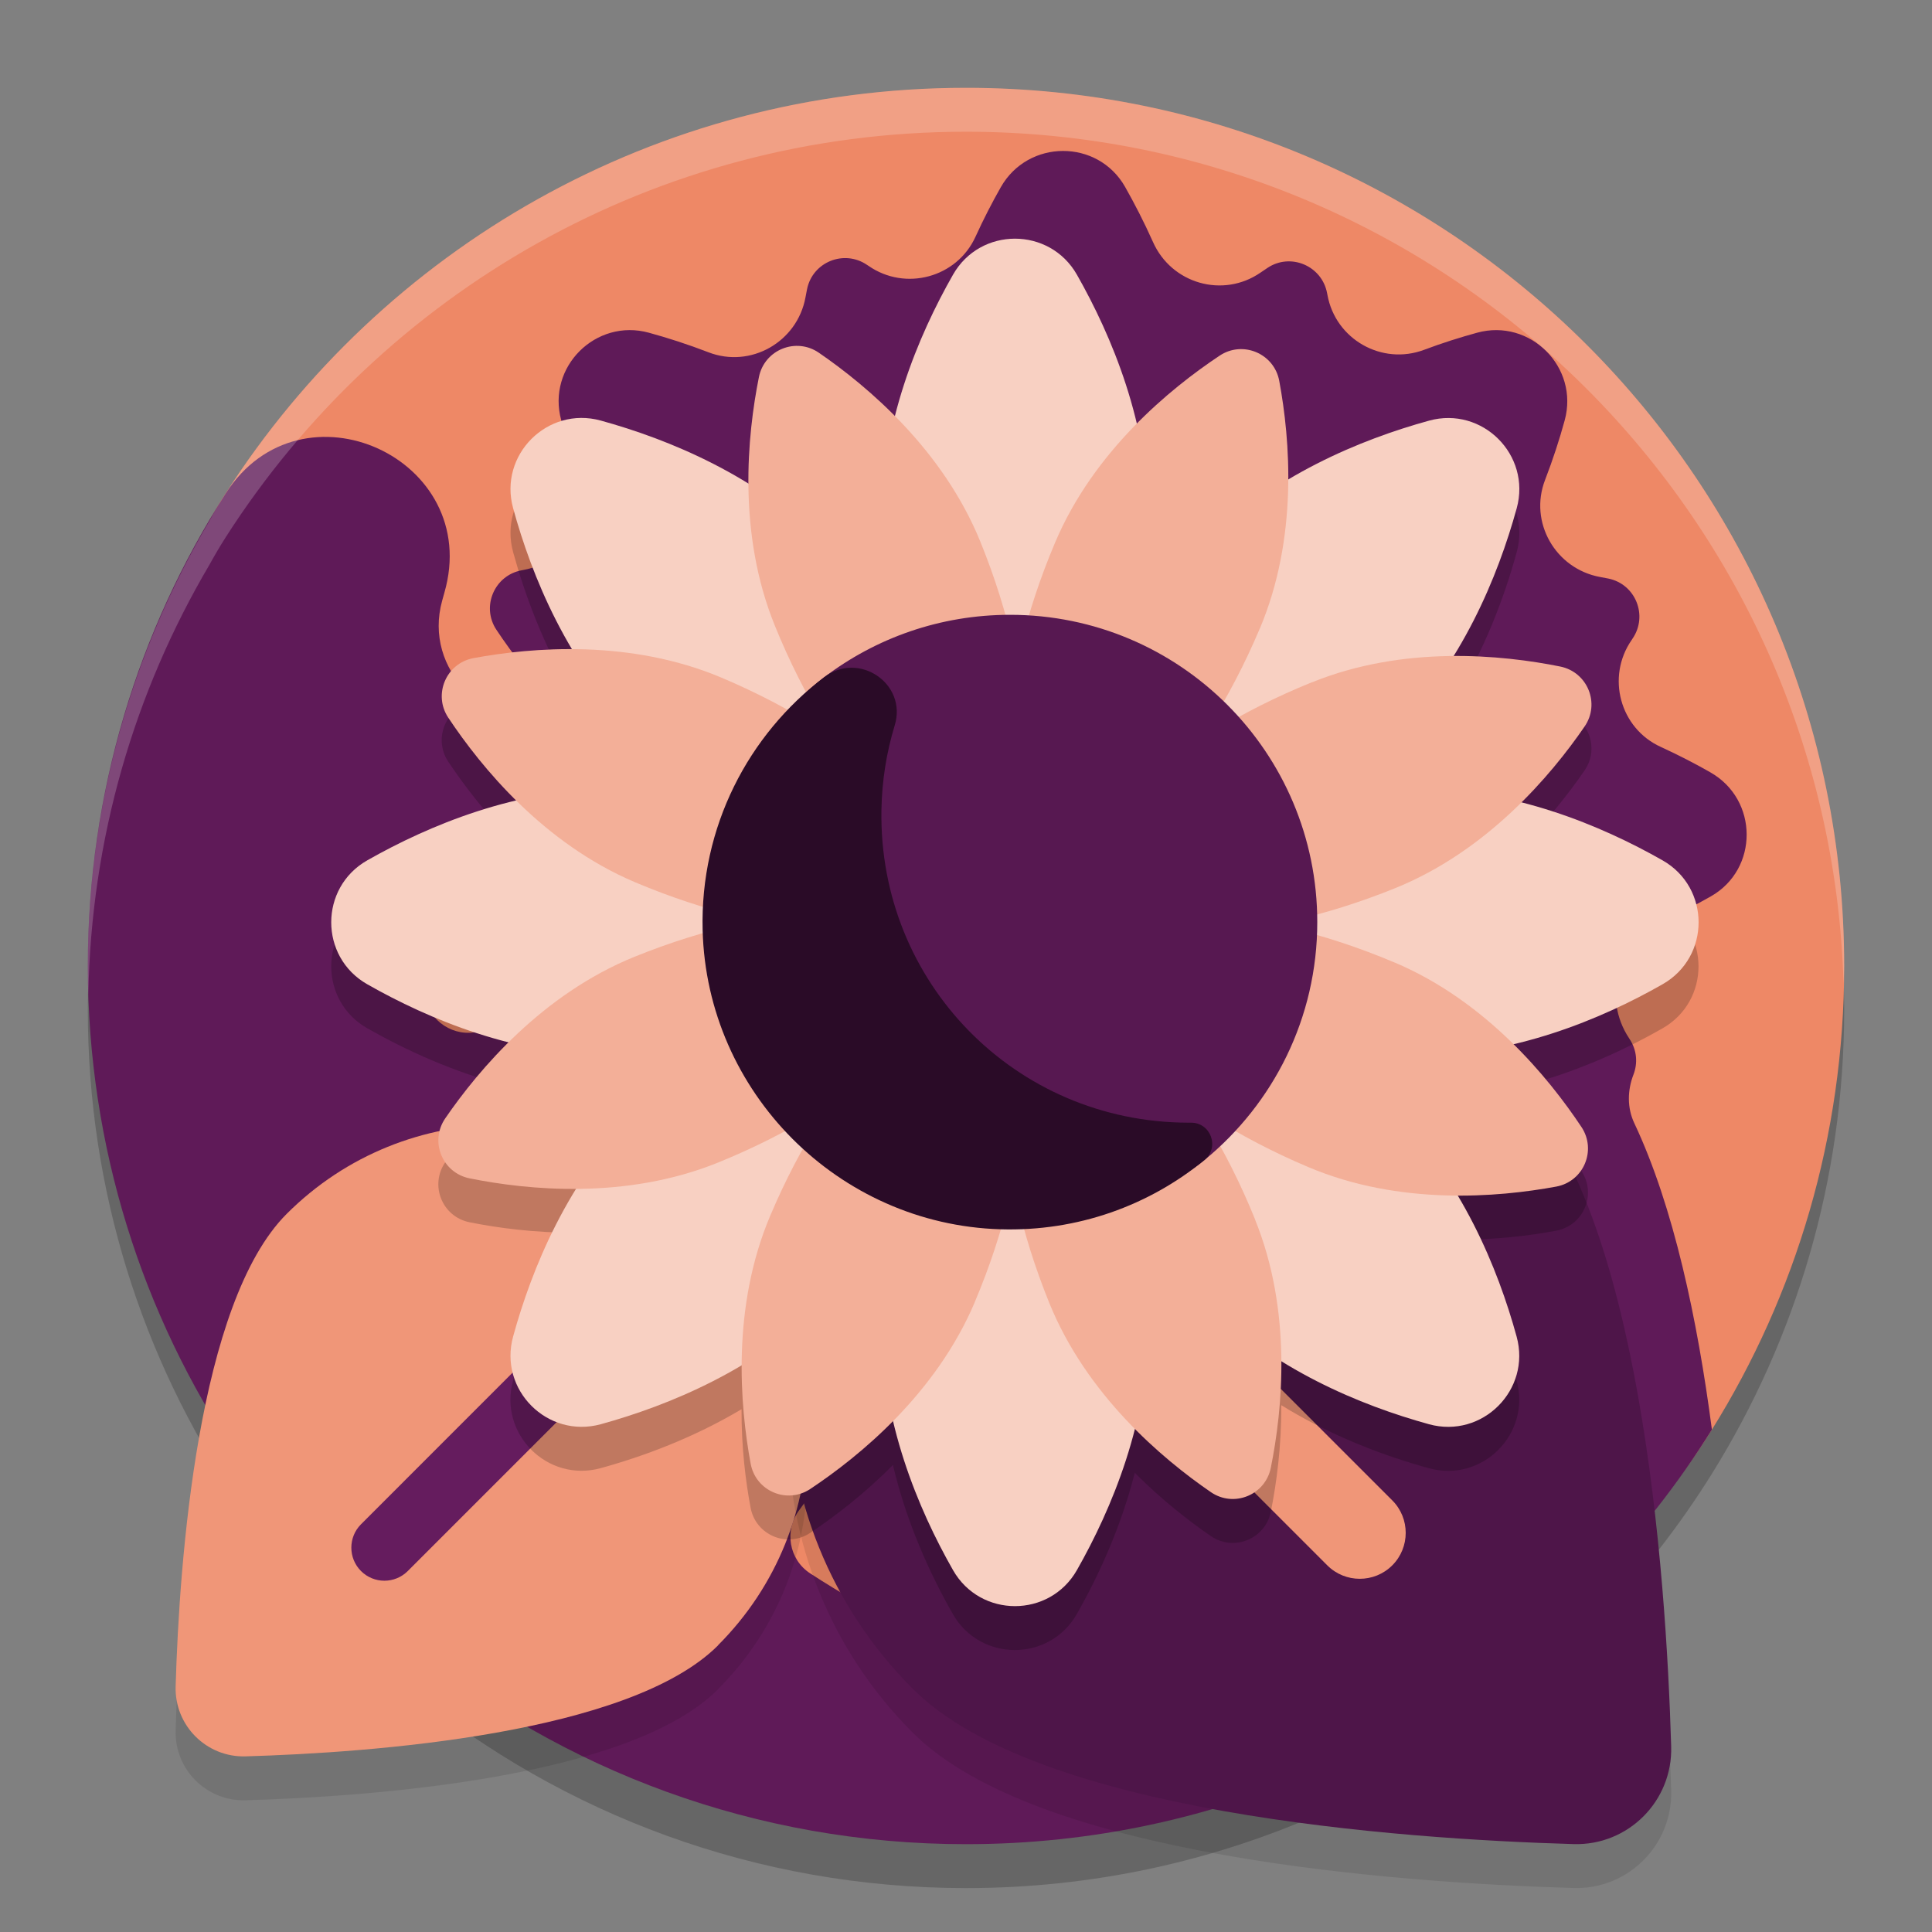 <svg xmlns="http://www.w3.org/2000/svg" width="22" height="22" version="1.1">
 <rect width="100%" height="100%" fill="#808080" stroke="none"/>
 <path style="opacity:0.2" d="M 11,1.5 C 7.459,1.5 4.347,3.341 2.57,6.118 2.503,6.223 2.441,6.329 2.382,6.437 1.507,7.922 1,9.651 1,11.5 c 0,2.06 0.623,3.974 1.69,5.564 1.007,1.452 1.646,1.856 1.998,2.191 C 6.41,20.658 8.606,21.5 11,21.5 c 1.443,0 2.814,-0.306 4.053,-0.856 0,0 0.001,0 0.001,0 0.47,-0.208 0.965,-0.476 1.429,-0.78 0,0 0.001,0 0.001,0 1.213,-0.797 2.243,-1.851 3.011,-3.084 C 20.448,15.247 21,13.438 21,11.5 21,5.977 16.523,1.5 11,1.5 Z"/>
 <path style="fill:#ee8866" d="m 21,11 c 0,1.938 -0.551,3.747 -1.506,5.279 -1.765,2.834 -4.91,3.948 -8.494,3.948 -5.523,0 -9.502,-3.733 -9.502,-9.256 0,-1.982 0.079,-3.801 1.073,-5.355 C 4.347,2.841 7.459,1 11,1 16.523,1 21,5.477 21,11 Z"/>
 <path fill="#5f1a58" d="M 19.477,8.795 C 19.305,8.697 19.116,8.599 18.911,8.505 18.446,8.293 18.289,7.709 18.579,7.289 c 0.004,-0.006 0.008,-0.011 0.011,-0.017 0.179,-0.261 0.035,-0.621 -0.276,-0.684 -0.031,-0.006 -0.062,-0.012 -0.095,-0.018 -0.507,-0.094 -0.811,-0.624 -0.625,-1.105 0.091,-0.236 0.165,-0.465 0.223,-0.677 0.167,-0.606 -0.392,-1.166 -0.998,-0.999 -0.19,0.052 -0.394,0.116 -0.604,0.195 -0.48,0.179 -1.007,-0.12 -1.099,-0.625 -0.001,-0.007 -0.002,-0.013 -0.004,-0.02 -0.058,-0.312 -0.415,-0.464 -0.678,-0.289 -0.026,0.017 -0.053,0.035 -0.08,0.054 C 13.927,3.399 13.34,3.231 13.129,2.755 13.027,2.527 12.918,2.316 12.811,2.127 12.499,1.58 11.707,1.584 11.396,2.132 c -0.097,0.171 -0.195,0.36 -0.288,0.564 -0.212,0.465 -0.797,0.623 -1.217,0.332 -0.005,-0.004 -0.011,-0.008 -0.017,-0.011 -0.261,-0.179 -0.621,-0.035 -0.684,0.276 -0.006,0.03 -0.012,0.062 -0.018,0.094 C 9.078,3.894 8.548,4.198 8.066,4.011 7.83,3.92 7.602,3.847 7.39,3.789 6.784,3.622 6.224,4.18 6.391,4.786 c 0.052,0.19 0.116,0.394 0.195,0.605 0.179,0.48 -0.12,1.007 -0.625,1.099 -0.007,0.001 -0.013,0.002 -0.02,0.004 C 5.63,6.551 5.477,6.908 5.653,7.172 5.833,7.443 6.091,7.784 6.426,8.115 6.394,8.122 6.362,8.13 6.33,8.138 5.54,8.342 4.816,7.626 5.035,6.84 5.043,6.81 5.051,6.78 5.06,6.75 5.502,5.22 3.429,4.276 2.571,5.618 1.576,7.172 1,9.018 1,11 c 0,2.06 0.623,3.974 1.69,5.565 1.007,1.452 1.646,1.856 1.998,2.191 C 6.41,20.159 8.606,21 11,21 c 1.443,0 2.814,-0.306 4.053,-0.856 1.18e-4,3.9e-5 2.74e-4,3.9e-5 3.91e-4,7.8e-5 0.47,-0.208 0.966,-0.476 1.43,-0.781 -1.96e-4,3.9e-5 -4.3e-4,7.8e-5 -6.5e-4,1.17e-4 1.213,-0.797 2.243,-1.851 3.011,-3.084 -0.164,-1.25 -0.435,-2.538 -0.883,-3.488 -0.083,-0.175 -0.08,-0.374 -0.01,-0.555 0.049,-0.127 0.041,-0.276 -0.044,-0.404 -0.002,-0.003 -0.004,-0.005 -0.005,-0.008 -0.311,-0.467 -0.133,-1.099 0.377,-1.333 0.2,-0.092 0.385,-0.189 0.553,-0.284 0.547,-0.311 0.542,-1.102 -0.005,-1.412 z M 6.338,10.869 c -0.236,0.234 -0.433,0.472 -0.589,0.683 -0.071,0.095 -0.172,0.162 -0.287,0.191 -0.002,6e-4 -0.005,0.001 -0.007,0.002 -0.283,0.073 -0.568,-0.114 -0.621,-0.402 -0.069,-0.379 -0.118,-0.766 -0.143,-1.158 0.314,0.202 1.008,0.522 1.647,0.685 z m 2.765,6.324 c 0.255,-0.341 0.459,-0.747 0.576,-1.19 0.016,-0.006 0.032,-0.012 0.047,-0.02 0.15,0.988 0.606,1.939 1.367,2.7 0.119,0.119 0.257,0.23 0.411,0.333 -0.81,-0.27 -1.574,-0.641 -2.276,-1.098 C 8.982,17.759 8.928,17.427 9.103,17.193 Z"/>
 <path style="opacity:0.1" d="m 8.177,19.236 c -1.011,1.011 -3.948,1.222 -5.381,1.264 -0.445,0.013 -0.809,-0.351 -0.796,-0.796 0.042,-1.433 0.254,-4.37 1.264,-5.381 1.357,-1.357 3.556,-1.357 4.912,0 1.357,1.357 1.356,3.556 -3.9e-5,4.912 z"/>
 <path fill="#f09678" d="m 8.177,18.736 c -1.011,1.011 -3.948,1.222 -5.381,1.264 -0.445,0.013 -0.809,-0.351 -0.796,-0.796 0.042,-1.433 0.254,-4.37 1.264,-5.381 1.357,-1.357 3.556,-1.357 4.912,0 1.357,1.357 1.356,3.556 -3.9e-5,4.912 z"/>
 <path fill="#651c5e" d="m 4.377,18 c -0.096,0 -0.193,-0.037 -0.266,-0.11 -0.147,-0.147 -0.147,-0.386 0,-0.533 L 8.831,12.636 c 0.147,-0.147 0.386,-0.147 0.533,0 0.147,0.147 0.147,0.386 0,0.533 L 4.643,17.89 C 4.57,17.963 4.473,18 4.377,18 Z"/>
 <path style="opacity:0.1" d="m 17.263,12.864 c 1.413,1.413 1.708,5.52 1.767,7.523 0.018,0.622 -0.49,1.131 -1.112,1.112 -2.003,-0.059 -6.11,-0.354 -7.523,-1.767 -1.897,-1.897 -1.897,-4.972 0,-6.868 1.897,-1.897 4.972,-1.897 6.868,0 z"/>
 <path style="fill:#4e1549" d="m 17.263,12.364 c 1.413,1.413 1.708,5.52 1.767,7.523 0.018,0.622 -0.49,1.131 -1.112,1.112 -2.003,-0.059 -6.11,-0.354 -7.523,-1.767 -1.897,-1.897 -1.897,-4.972 0,-6.868 1.897,-1.897 4.972,-1.897 6.868,0 z"/>
 <path fill="#f09678" d="m 15.484,17.978 c -0.134,0 -0.268,-0.051 -0.37,-0.153 L 8.513,11.224 c -0.204,-0.204 -0.204,-0.536 0,-0.74 0.204,-0.204 0.536,-0.204 0.74,0 l 6.601,6.601 c 0.204,0.204 0.204,0.536 0,0.74 C 15.752,17.927 15.618,17.978 15.484,17.978 Z"/>
 <path style="opacity:0.2" d="m 11.557,3.218 c -0.275,0 -0.551,0.137 -0.706,0.41 C 10.603,4.063 10.348,4.615 10.19,5.236 9.886,4.929 9.575,4.688 9.325,4.517 9.064,4.337 8.705,4.482 8.643,4.793 8.578,5.112 8.519,5.536 8.522,6.007 7.948,5.652 7.346,5.428 6.841,5.289 6.234,5.122 5.676,5.68 5.843,6.287 c 0.133,0.483 0.342,1.054 0.67,1.605 -0.432,-0.002 -0.823,0.046 -1.121,0.102 C 5.079,8.052 4.929,8.408 5.104,8.673 5.285,8.944 5.544,9.286 5.879,9.616 5.221,9.771 4.638,10.038 4.182,10.298 c -0.547,0.311 -0.547,1.1 0,1.411 0.436,0.248 0.987,0.503 1.608,0.661 -0.307,0.304 -0.548,0.615 -0.72,0.865 -0.18,0.262 -0.035,0.62 0.276,0.683 0.319,0.064 0.744,0.122 1.214,0.119 -0.355,0.575 -0.579,1.177 -0.718,1.683 -0.167,0.607 0.391,1.165 0.998,0.998 0.483,-0.133 1.053,-0.343 1.604,-0.671 -0.002,0.433 0.047,0.823 0.103,1.121 0.058,0.312 0.414,0.463 0.679,0.287 0.271,-0.18 0.612,-0.439 0.942,-0.773 0.155,0.658 0.422,1.241 0.682,1.697 0.311,0.547 1.101,0.547 1.412,0 0.248,-0.435 0.502,-0.987 0.66,-1.608 0.305,0.307 0.615,0.548 0.865,0.72 0.262,0.18 0.621,0.035 0.684,-0.276 0.064,-0.319 0.122,-0.744 0.119,-1.214 0.575,0.355 1.176,0.579 1.682,0.718 0.607,0.167 1.165,-0.391 0.998,-0.998 -0.133,-0.483 -0.342,-1.054 -0.67,-1.605 0.433,0.002 0.823,-0.046 1.121,-0.102 0.312,-0.058 0.463,-0.414 0.287,-0.679 -0.18,-0.271 -0.439,-0.613 -0.774,-0.943 0.658,-0.155 1.241,-0.422 1.697,-0.682 0.547,-0.311 0.547,-1.1 0,-1.411 -0.435,-0.248 -0.986,-0.502 -1.607,-0.66 0.307,-0.305 0.548,-0.616 0.72,-0.866 0.18,-0.262 0.034,-0.62 -0.277,-0.683 -0.319,-0.064 -0.743,-0.122 -1.214,-0.119 0.355,-0.575 0.579,-1.177 0.718,-1.683 0.167,-0.607 -0.391,-1.165 -0.998,-0.998 -0.483,0.133 -1.053,0.342 -1.604,0.67 0.002,-0.432 -0.047,-0.822 -0.103,-1.12 C 14.508,4.527 14.151,4.376 13.887,4.552 13.616,4.732 13.275,4.99 12.944,5.325 12.789,4.667 12.522,4.084 12.263,3.628 12.107,3.354 11.832,3.218 11.557,3.218 Z m -0.344,6.954 c 0.111,0.065 0.225,0.101 0.344,0.101 0.119,0 0.234,-0.036 0.345,-0.101 0.033,0.124 0.089,0.231 0.173,0.314 0.084,0.084 0.19,0.14 0.313,0.173 -0.064,0.111 -0.1,0.225 -0.1,0.344 0,0.118 0.035,0.234 0.1,0.345 -0.124,0.033 -0.23,0.089 -0.313,0.173 -0.084,0.084 -0.14,0.191 -0.173,0.314 -0.111,-0.065 -0.226,-0.101 -0.345,-0.101 -0.119,0 -0.233,0.036 -0.344,0.101 -0.033,-0.124 -0.089,-0.231 -0.173,-0.314 -0.084,-0.084 -0.19,-0.14 -0.313,-0.173 0.064,-0.111 0.099,-0.226 0.099,-0.345 0,-0.118 -0.034,-0.233 -0.099,-0.344 0.124,-0.033 0.23,-0.089 0.313,-0.173 0.084,-0.084 0.14,-0.19 0.173,-0.314 z"/>
 <path fill="#f8d0c2" d="M 7.252,12.655 C 8.75,11.158 10.445,10.426 11.04,11.021 11.634,11.615 10.902,13.311 9.405,14.808 8.62,15.593 7.617,16.004 6.841,16.218 6.234,16.384 5.676,15.826 5.843,15.219 6.056,14.443 6.467,13.44 7.252,12.655 Z"/>
 <path fill="#f8d0c2" d="M 13.708,6.199 C 12.211,7.696 11.479,9.392 12.074,9.986 c 0.594,0.594 2.29,-0.137 3.787,-1.634 0.785,-0.785 1.196,-1.788 1.41,-2.564 0.167,-0.607 -0.391,-1.165 -0.998,-0.998 -0.777,0.214 -1.779,0.625 -2.564,1.41 z"/>
 <path fill="#f8d0c2" d="m 13.079,15.069 c 0,-2.117 -0.682,-3.834 -1.522,-3.834 -0.841,0 -1.522,1.716 -1.522,3.834 0,1.11 0.418,2.11 0.817,2.81 0.311,0.547 1.1,0.547 1.411,0 0.398,-0.7 0.817,-1.7 0.817,-2.81 z"/>
 <path fill="#f3af98" d="m 11.099,14.829 c 0.685,-1.619 0.72,-3.153 0.077,-3.425 -0.643,-0.272 -1.72,0.82 -2.405,2.439 -0.441,1.041 -0.346,2.159 -0.223,2.825 0.058,0.312 0.414,0.463 0.679,0.287 0.564,-0.375 1.432,-1.086 1.873,-2.127 z"/>
 <path fill="#f8d0c2" d="m 13.079,5.938 c 0,2.117 -0.682,3.834 -1.522,3.834 -0.841,0 -1.522,-1.716 -1.522,-3.834 0,-1.11 0.418,-2.11 0.817,-2.81 0.311,-0.547 1.1,-0.547 1.411,0 0.398,0.7 0.817,1.7 0.817,2.81 z"/>
 <path fill="#f3af98" d="m 14.343,7.163 c -0.685,1.619 -1.762,2.711 -2.405,2.439 -0.643,-0.272 -0.609,-1.805 0.077,-3.425 0.441,-1.041 1.309,-1.752 1.873,-2.127 0.264,-0.176 0.621,-0.025 0.679,0.287 0.124,0.666 0.218,1.784 -0.223,2.825 z"/>
 <path fill="#f8d0c2" d="m 15.861,12.655 c -1.497,-1.497 -3.193,-2.229 -3.787,-1.634 -0.594,0.594 0.137,2.29 1.634,3.787 0.785,0.785 1.788,1.196 2.564,1.41 0.607,0.167 1.165,-0.391 0.998,-0.998 C 17.057,14.443 16.646,13.44 15.861,12.655 Z"/>
 <path fill="#f3af98" d="m 14.292,13.886 c -0.66,-1.63 -1.72,-2.738 -2.368,-2.476 -0.647,0.262 -0.636,1.796 0.024,3.426 0.425,1.048 1.282,1.772 1.84,2.155 0.262,0.18 0.62,0.034 0.683,-0.277 0.134,-0.664 0.245,-1.78 -0.18,-2.828 z"/>
 <path fill="#f8d0c2" d="M 9.405,6.199 C 10.902,7.696 11.634,9.392 11.04,9.986 10.445,10.581 8.75,9.849 7.252,8.352 6.467,7.567 6.056,6.564 5.843,5.787 5.676,5.181 6.234,4.622 6.841,4.789 7.617,5.003 8.62,5.414 9.405,6.199 Z"/>
 <path fill="#f3af98" d="M 11.165,6.172 C 11.826,7.801 11.837,9.335 11.189,9.597 10.542,9.859 9.482,8.751 8.822,7.121 8.397,6.074 8.509,4.957 8.642,4.293 8.705,3.982 9.064,3.837 9.325,4.017 c 0.558,0.383 1.415,1.107 1.84,2.155 z"/>
 <path fill="#f8d0c2" d="m 16.122,8.981 c -2.117,0 -3.834,0.682 -3.834,1.522 0,0.841 1.716,1.522 3.834,1.522 1.11,0 2.11,-0.418 2.81,-0.817 0.547,-0.311 0.547,-1.1 0,-1.411 -0.7,-0.398 -1.7,-0.817 -2.81,-0.817 z"/>
 <path fill="#f3af98" d="m 15.882,10.961 c -1.619,-0.685 -3.153,-0.72 -3.425,-0.077 -0.272,0.643 0.82,1.72 2.439,2.405 1.041,0.441 2.159,0.346 2.825,0.223 0.312,-0.058 0.463,-0.414 0.287,-0.679 -0.375,-0.564 -1.086,-1.432 -2.127,-1.873 z"/>
 <path fill="#f8d0c2" d="m 6.992,8.981 c 2.117,0 3.834,0.682 3.834,1.522 0,0.841 -1.716,1.522 -3.834,1.522 -1.11,0 -2.11,-0.418 -2.81,-0.817 -0.547,-0.311 -0.547,-1.1 0,-1.411 0.7,-0.398 1.7,-0.817 2.81,-0.817 z"/>
 <path fill="#f3af98" d="M 8.217,7.717 C 9.836,8.402 10.928,9.479 10.656,10.122 10.384,10.765 8.851,10.731 7.231,10.046 6.19,9.605 5.48,8.737 5.105,8.173 4.929,7.909 5.08,7.552 5.392,7.494 6.058,7.371 7.176,7.277 8.217,7.717 Z"/>
 <path fill="#f3af98" d="m 14.939,7.769 c -1.63,0.66 -2.738,1.72 -2.476,2.368 0.262,0.647 1.796,0.636 3.426,-0.024 1.048,-0.425 1.772,-1.282 2.155,-1.84 0.18,-0.262 0.034,-0.62 -0.277,-0.683 -0.664,-0.134 -1.78,-0.245 -2.828,0.18 z"/>
 <path fill="#f3af98" d="m 7.225,10.895 c 1.63,-0.66 3.163,-0.671 3.426,-0.024 0.262,0.647 -0.846,1.707 -2.476,2.368 C 7.127,13.663 6.011,13.552 5.347,13.418 5.036,13.355 4.89,12.997 5.07,12.735 5.453,12.177 6.177,11.32 7.225,10.895 Z"/>
 <path fill="#571851" d="m 15,10.5 c 0,1.093 -0.501,2.068 -1.285,2.71 -0.603,0.494 -1.363,0.494 -2.204,0.494 -1.933,0 -3.215,-1.259 -3.215,-3.192 0,-1.138 0.247,-2.161 1.089,-2.8 0.587,-0.446 1.32,-0.711 2.115,-0.711 C 13.433,7 15,8.567 15,10.5 Z"/>
 <path fill="#2a0b27" d="m 13.529,12.784 c -1.966,-0.004 -3.526,-1.597 -3.492,-3.562 0.006,-0.334 0.058,-0.656 0.151,-0.961 C 10.334,7.786 9.781,7.411 9.385,7.711 8.521,8.367 7.971,9.416 8.001,10.592 c 0.047,1.845 1.545,3.35 3.39,3.406 0.883,0.027 1.695,-0.273 2.324,-0.788 0.176,-0.144 0.073,-0.427 -0.154,-0.426 -0.01,8e-5 -0.021,1.2e-4 -0.032,8e-5 z"/>
 <path style="opacity:0.2;fill:#ffffff" d="m 11,1 c -3.541,0 -6.653,1.841 -8.43,4.618 C 2.503,5.723 2.441,5.829 2.382,5.936 1.507,7.422 1,9.151 1,11 1,11.11 1.002,11.22 1.006,11.329 1.036,9.545 1.534,7.876 2.382,6.436 2.441,6.329 2.503,6.223 2.57,6.118 4.347,3.341 7.459,1.5 11,1.5 c 5.424,0 9.837,4.32 9.993,9.706 C 20.995,11.137 21,11.069 21,11 21,5.477 16.523,1 11,1 Z"/>
</svg>
